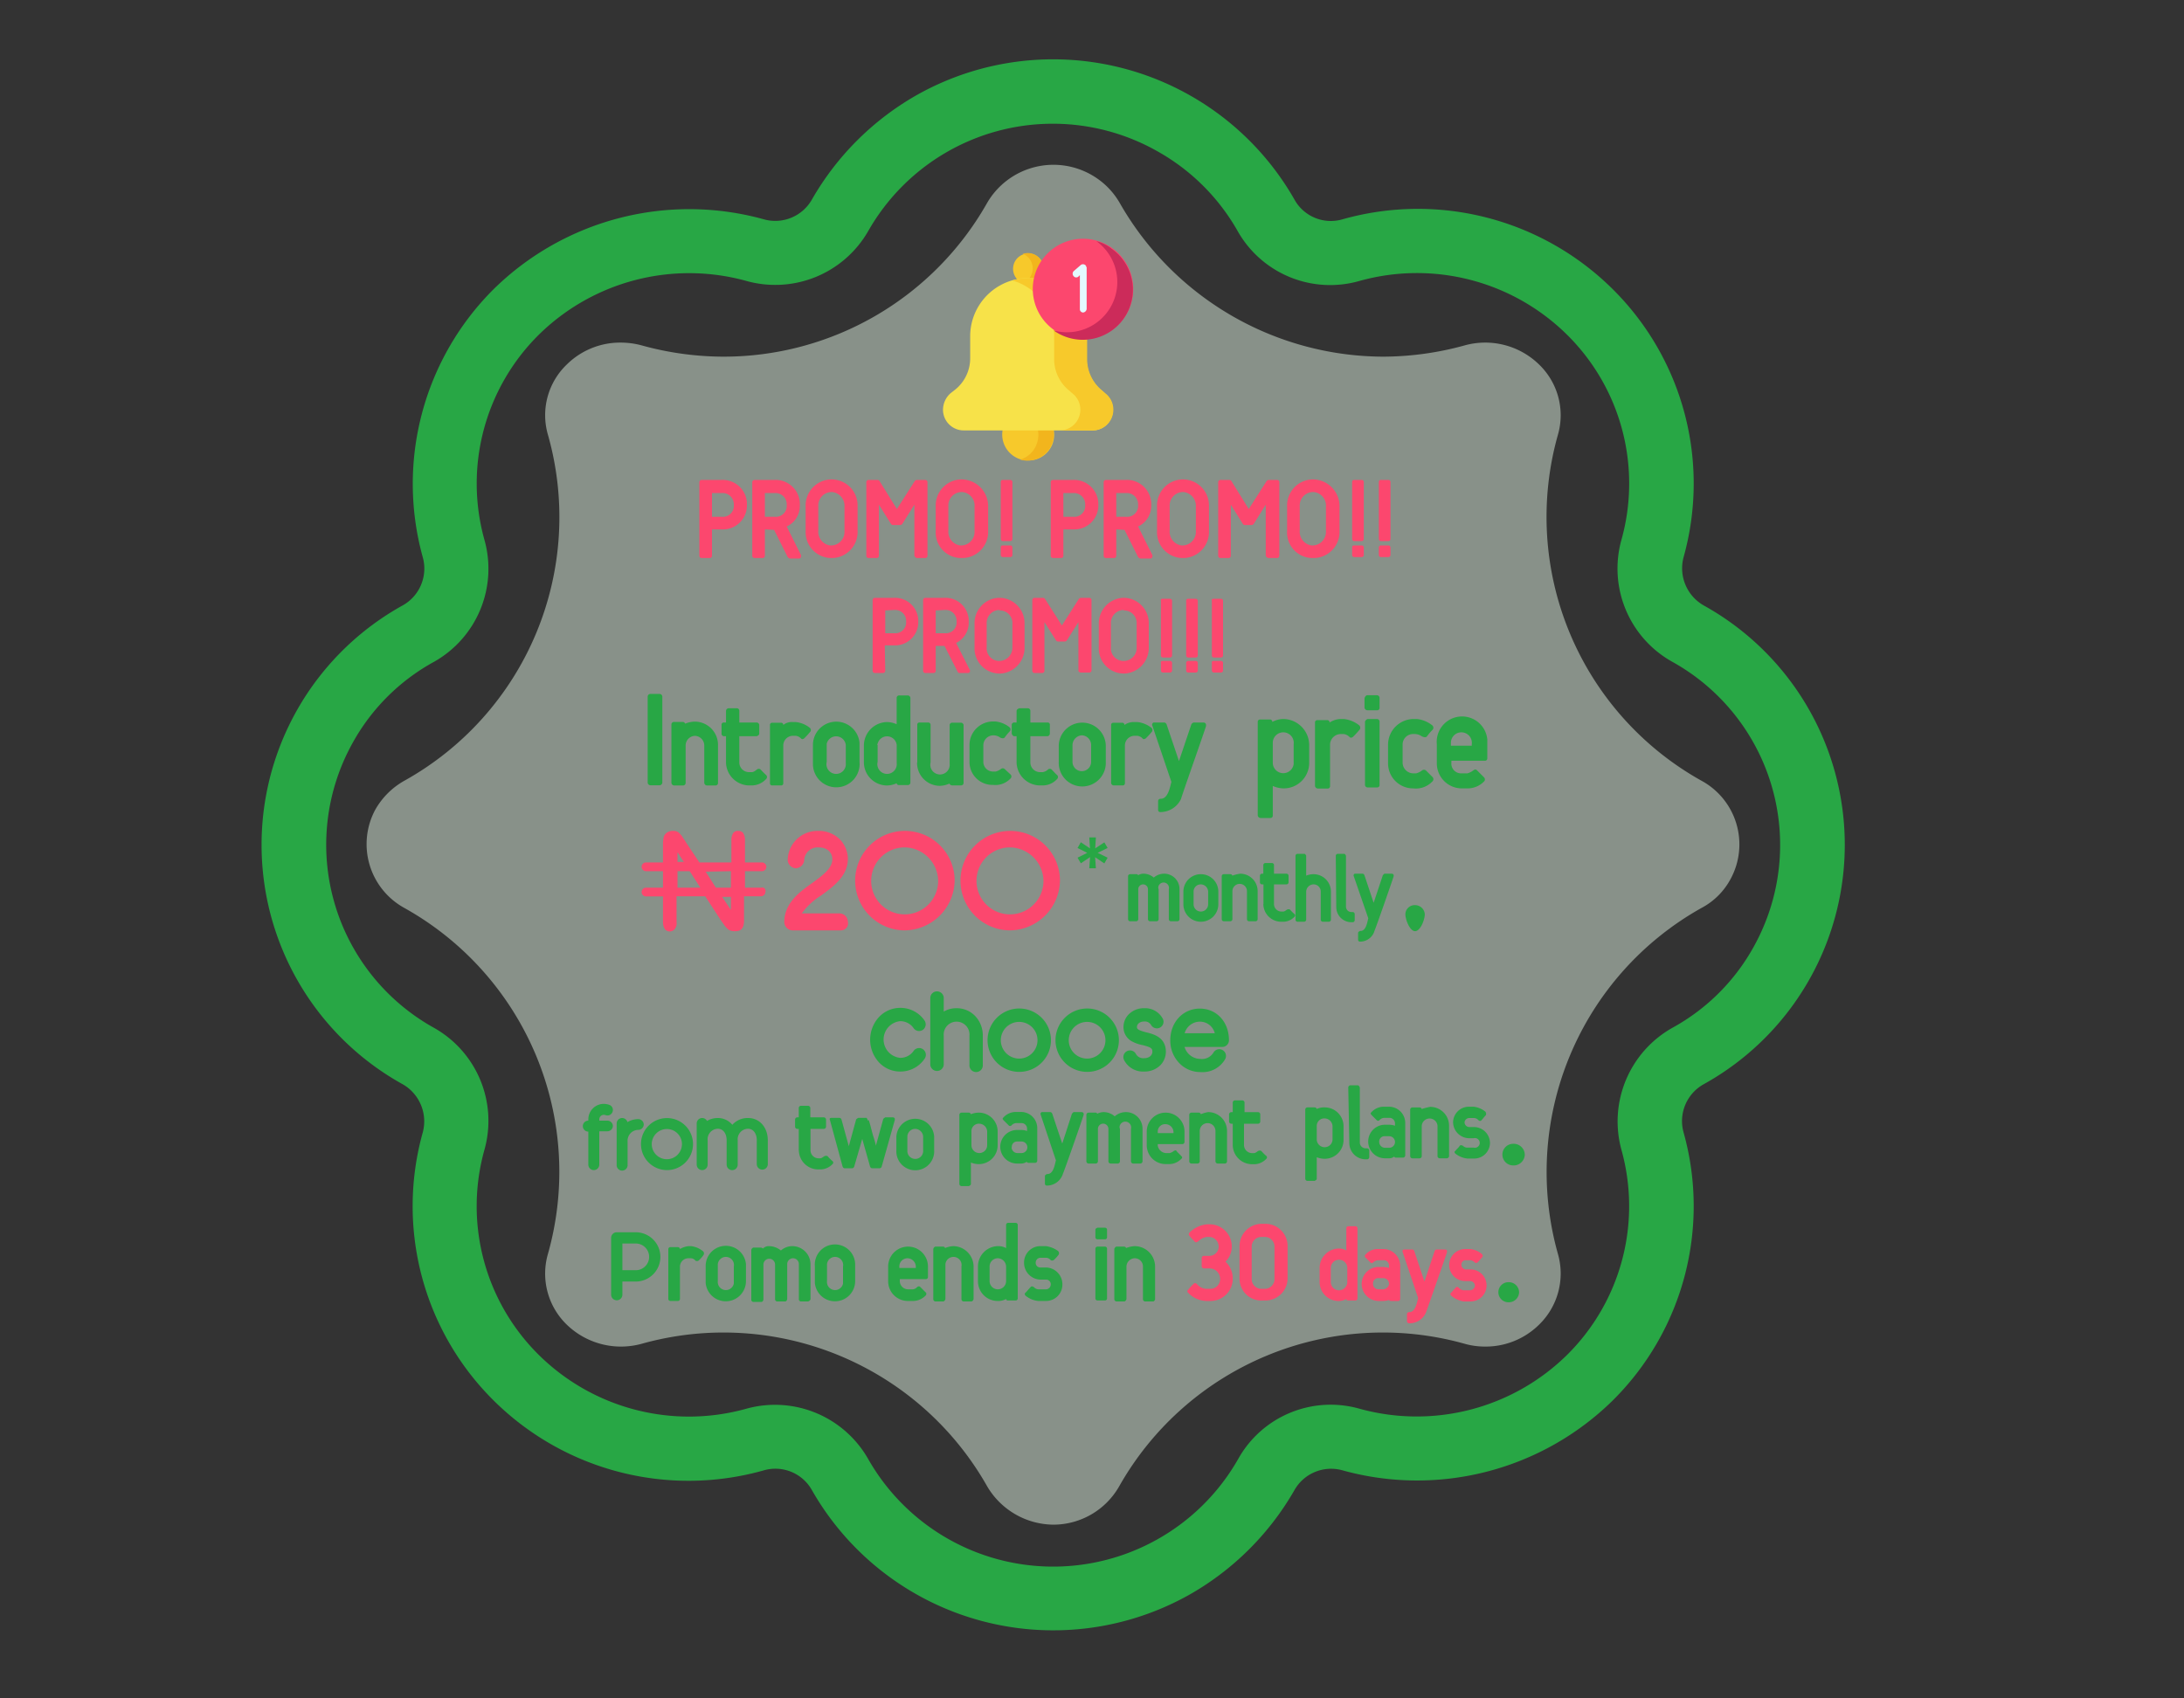 <svg id="Layer_1" data-name="Layer 1" xmlns="http://www.w3.org/2000/svg" viewBox="0 0 450 350"><rect x="0" y="0" width="450" height="350" fill="#333333" stroke="none"/><title>promo</title><path d="M217.1,314.2a16,16,0,0,1-13.7-7.9,62.41,62.41,0,0,0-71.1-29.4,16.06,16.06,0,0,1-15.5-3.9,14.63,14.63,0,0,1-3.9-14.6,62.25,62.25,0,0,0-29.6-71.3,15,15,0,0,1-6-20.2,15.72,15.72,0,0,1,6-6,62.17,62.17,0,0,0,29.6-71.3,14.46,14.46,0,0,1,3.9-14.5,15.65,15.65,0,0,1,11.1-4.5,16.66,16.66,0,0,1,4.4.6,63.62,63.62,0,0,0,16.8,2.3,62.37,62.37,0,0,0,54.3-31.7A15.81,15.81,0,0,1,225,36.1a15.58,15.58,0,0,1,5.7,5.7,62.74,62.74,0,0,0,54.2,31.7,63.62,63.62,0,0,0,16.8-2.3,15.88,15.88,0,0,1,15.4,3.9A14.52,14.52,0,0,1,321,89.6a62.25,62.25,0,0,0,29.6,71.3,14.93,14.93,0,0,1,6,20.2,14.46,14.46,0,0,1-6,6A62.35,62.35,0,0,0,321,258.4a14.69,14.69,0,0,1-3.9,14.6,15.65,15.65,0,0,1-11.1,4.5,15.4,15.4,0,0,1-4.3-.6,62.41,62.41,0,0,0-71.1,29.4,15.63,15.63,0,0,1-13.5,7.9Z" style="fill:#ebffed;opacity:0.46;isolation:isolate"/><path d="M351.1,124.8a8.81,8.81,0,0,1-4.2-10,56.4,56.4,0,0,0-14.6-55.2,57,57,0,0,0-55.7-14.4,8.57,8.57,0,0,1-9.9-4.1,57.24,57.24,0,0,0-78-21.4,57.82,57.82,0,0,0-21.4,21.4,8.68,8.68,0,0,1-9.9,4.1,57.5,57.5,0,0,0-55.7,14.4,56.63,56.63,0,0,0-14.6,55.2,8.69,8.69,0,0,1-4.2,10,56.4,56.4,0,0,0,0,98.6,8.81,8.81,0,0,1,4.2,10,56.4,56.4,0,0,0,14.6,55.2A57,57,0,0,0,157.4,303a8.62,8.62,0,0,1,9.9,4.1,57.24,57.24,0,0,0,78,21.4,57.82,57.82,0,0,0,21.4-21.4,8.68,8.68,0,0,1,9.9-4.1,57.5,57.5,0,0,0,55.7-14.4,56.4,56.4,0,0,0,14.6-55.2,8.69,8.69,0,0,1,4.2-10,56.4,56.4,0,0,0,0-98.6Zm-6.5,87A22.14,22.14,0,0,0,334.1,237a43.15,43.15,0,0,1-11.2,42.2,44.17,44.17,0,0,1-42.8,11.1,21.82,21.82,0,0,0-25,10.4,43.85,43.85,0,0,1-76.2,0,22.08,22.08,0,0,0-25.1-10.4A44,44,0,0,1,111,279.2,43.09,43.09,0,0,1,99.8,237a22,22,0,0,0-10.4-25.2,43.16,43.16,0,0,1-16.8-58.6,42.43,42.43,0,0,1,16.8-16.8,22,22,0,0,0,10.4-25.2A43.15,43.15,0,0,1,111,69a44.17,44.17,0,0,1,42.8-11.1,22.08,22.08,0,0,0,25.1-10.3,43.76,43.76,0,0,1,59.8-16.3A43.24,43.24,0,0,1,255,47.6a21.9,21.9,0,0,0,25.1,10.3A44,44,0,0,1,322.9,69a43.09,43.09,0,0,1,11.2,42.2,22,22,0,0,0,10.5,25.2A43.16,43.16,0,0,1,361.4,195a42.43,42.43,0,0,1-16.8,16.8Z" style="fill:#28a745"/><path d="M134,143h1.92a.59.59,0,0,1,.55.55v17.73a.6.6,0,0,1-.55.55H134a.59.59,0,0,1-.55-.55V143.5A.58.58,0,0,1,134,143Z" style="fill:#28a745"/><path d="M143.19,148.71a4.79,4.79,0,0,1,4.75,4.84h0v7.77a.51.51,0,0,1-.45.55h-1.83a.59.59,0,0,1-.55-.55v-7.68a2,2,0,0,0-1.92-2h0a2,2,0,0,0-1.92,2v7.68a.53.53,0,0,1-.55.55h-1.83a.6.6,0,0,1-.55-.55v-12a.53.53,0,0,1,.55-.55h1.83a.61.61,0,0,1,.46.36A5.41,5.41,0,0,1,143.19,148.71Z" style="fill:#28a745"/><path d="M149.59,157.12v-5.4h-.46a.52.52,0,0,1-.46-.55v-1.82a.44.44,0,0,1,.46-.46h.46v-2.38a.58.58,0,0,1,.46-.55h1.82a.51.51,0,0,1,.46.55v2.38h3.57a.57.57,0,0,1,.54.46v1.82c0,.28-.27.46-.54.55h-3.57v5.4a2,2,0,0,0,2,2h.55c.46,0,.82-.37,1.1-.55a.56.56,0,0,1,.73,0,16.59,16.59,0,0,0,1.19,1.19.58.58,0,0,1-.09.82,4,4,0,0,1-2.93,1.28h-.55A4.84,4.84,0,0,1,149.59,157.12Z" style="fill:#28a745"/><path d="M163.39,148.8h.55a5.5,5.5,0,0,1,2.92,1.19.6.6,0,0,1,0,.91,15.27,15.27,0,0,1-1.18,1.28c-.28.18-.46.18-.64,0a1.79,1.79,0,0,0-1.1-.55h-.55a2,2,0,0,0-2,2v7.77a.43.43,0,0,1-.46.46h-1.83a.43.43,0,0,1-.45-.46v-12a.43.43,0,0,1,.45-.46h1.83a.43.43,0,0,1,.46.46A2.79,2.79,0,0,1,163.39,148.8Z" style="fill:#28a745"/><path d="M167.5,153.55a4.81,4.81,0,0,1,9.6-.46V157a4.81,4.81,0,1,1-9.6.46v-3.93Zm2.84,0V157a2,2,0,1,0,3.93.28v-3.75a2,2,0,0,0-3.93-.27v.27Z" style="fill:#28a745"/><path d="M178,157.12v-3.48a4.85,4.85,0,0,1,4.75-4.84h0a5,5,0,0,1,2,.45v-5.48a.52.52,0,0,1,.55-.46h1.74a.58.58,0,0,1,.54.46v17.55a.51.51,0,0,1-.54.46h-1.83a.42.42,0,0,1-.46-.37,4.89,4.89,0,0,1-2,.46,4.78,4.78,0,0,1-4.75-4.75Zm2.83-3.57V157a2,2,0,1,0,3.93.28v-3.75a2,2,0,0,0-3.93-.27A.17.17,0,0,0,180.85,153.55Z" style="fill:#28a745"/><path d="M189,157.12v-7.77a.43.43,0,0,1,.45-.46h1.83a.49.49,0,0,1,.46.46v7.77a2,2,0,1,0,3.93.27v-8a.51.51,0,0,1,.55-.46H198a.57.57,0,0,1,.54.46v12a.51.51,0,0,1-.54.46h-1.83a.62.62,0,0,1-.55-.37,4.89,4.89,0,0,1-2,.46,4.7,4.7,0,0,1-4.66-4.75Z" style="fill:#28a745"/><path d="M202.61,153.55V157a2,2,0,0,0,2,2h.55a3.08,3.08,0,0,0,1.09-.54.58.58,0,0,1,.83.09l1.18,1.09a.58.58,0,0,1-.09.83,4.26,4.26,0,0,1-3.56,1.28,4.72,4.72,0,0,1-4.85-4.66v-3.57a4.85,4.85,0,0,1,4.76-4.84h.54a5.52,5.52,0,0,1,2.93,1.18.6.6,0,0,1,.09.83A10.66,10.66,0,0,0,207,152c-.27.27-.73.09-.91,0a2.38,2.38,0,0,0-1.55-.46A2.07,2.07,0,0,0,202.61,153.55Z" style="fill:#28a745"/><path d="M209.46,157.12v-5.4H209c-.27,0-.45-.27-.54-.55v-1.82a.5.5,0,0,1,.54-.46h.46v-2.38c0-.27.28-.46.55-.55h1.83a.52.52,0,0,1,.46.55v2.38h3.56a.44.44,0,0,1,.46.46v1.82a.58.58,0,0,1-.46.55H212.3v5.4a2,2,0,0,0,2,2h.55a2.1,2.1,0,0,0,1.09-.55.56.56,0,0,1,.73,0c.46.45.83.91,1.19,1.19a.58.58,0,0,1-.09.82,4,4,0,0,1-2.92,1.28h-.55A4.86,4.86,0,0,1,209.46,157.12Z" style="fill:#28a745"/><path d="M218.15,153.55a4.85,4.85,0,0,1,9.69,0V157a4.85,4.85,0,1,1-9.69,0Zm2.83,0V157a1.92,1.92,0,1,0,3.84,0h0v-3.47a2,2,0,0,0-1.92-2h0a2.07,2.07,0,0,0-1.92,2Z" style="fill:#28a745"/><path d="M233.78,148.8h.55a5.54,5.54,0,0,1,2.92,1.19.61.61,0,0,1,0,.91h0a13.9,13.9,0,0,1-1.19,1.28c-.27.18-.55.18-.64,0a1.76,1.76,0,0,0-1.09-.55h-.55a2,2,0,0,0-2,2h0v7.77a.44.44,0,0,1-.46.46h-1.83a.58.58,0,0,1-.55-.46v-12a.44.44,0,0,1,.46-.46h1.83a.43.43,0,0,1,.45.46A3.33,3.33,0,0,1,233.78,148.8Z" style="fill:#28a745"/><path d="M239.17,167.35h-.09a.43.43,0,0,1-.46-.45v-1.83a.49.49,0,0,1,.46-.46h.09c1.55,0,1.92-2.56,2.19-3.47l-3.93-11.61a.47.47,0,0,1,.28-.64h2.19a.61.61,0,0,1,.46.36l2.56,7.59,2.56-7.59a.9.9,0,0,1,.45-.36h2c.54,0,.64.46.54.82-.54,1.74-5.11,14.63-5.11,14.9A4.72,4.72,0,0,1,239.17,167.35Z" style="fill:#28a745"/><path d="M264.45,148.17a5.4,5.4,0,0,1,5.3,5.3v3.8a5.25,5.25,0,0,1-5.3,5.2,5.85,5.85,0,0,1-2.2-.5v6.1a.47.47,0,0,1-.5.5h-2a.63.63,0,0,1-.6-.5v-19.3a.47.47,0,0,1,.5-.5h2a.47.47,0,0,1,.5.5A4.93,4.93,0,0,1,264.45,148.17Zm-2.2,5.2v3.8a2.16,2.16,0,0,0,4.3.3v-4.1a2.16,2.16,0,1,0-4.3-.3v.3Z" style="fill:#28a745"/><path d="M276.25,148.17h.6a6.07,6.07,0,0,1,3.2,1.3.67.67,0,0,1,0,1,16.61,16.61,0,0,1-1.3,1.4c-.3.2-.5.2-.7,0a2,2,0,0,0-1.2-.6h-.6a2.22,2.22,0,0,0-2.2,2.2V162a.47.47,0,0,1-.5.5h-2a.63.63,0,0,1-.6-.5v-13.1a.47.47,0,0,1,.5-.5h2a.47.47,0,0,1,.5.5A4.35,4.35,0,0,1,276.25,148.17Z" style="fill:#28a745"/><path d="M281.75,143.27h2a.56.56,0,0,1,.5.6v2a.47.47,0,0,1-.5.5h-2a.63.63,0,0,1-.6-.5v-2C281.25,143.57,281.45,143.27,281.75,143.27Zm0,4.9h2a.54.54,0,0,1,.5.5v13.1a.47.47,0,0,1-.5.5h-2a.54.54,0,0,1-.5-.5v-13.1A1.21,1.21,0,0,1,281.75,148.17Z" style="fill:#28a745"/><path d="M289,153.37v3.8a2.22,2.22,0,0,0,2.2,2.2h.6a3.38,3.38,0,0,0,1.2-.6.64.64,0,0,1,.9.1l1.3,1.3a.63.63,0,0,1-.1.9,4.65,4.65,0,0,1-3.9,1.4,5.16,5.16,0,0,1-5.2-5.2v-3.8a5.31,5.31,0,0,1,5.2-5.3h.7a6.07,6.07,0,0,1,3.2,1.3.64.64,0,0,1,.1.9,11.4,11.4,0,0,0-1.2,1.4c-.3.3-.7.1-1,0a2.62,2.62,0,0,0-1.7-.5A2.16,2.16,0,0,0,289,153.37Z" style="fill:#28a745"/><path d="M301.15,159.37h1.2a3.38,3.38,0,0,0,1.2-.6c.3-.2.5-.3.8,0l1.4,1.4a.61.61,0,0,1,.1.8l-.1.1a4.71,4.71,0,0,1-3.3,1.4h-1.2a5.16,5.16,0,0,1-5.2-5.2h0v-3.9a5.22,5.22,0,0,1,10.4-1v3.9a.47.47,0,0,1-.5.5h-6.9v.4a2,2,0,0,0,2.1,2.2Zm-2.2-6v.3h4.3v-.3a2.16,2.16,0,1,0-4.3-.3v.3Z" style="fill:#28a745"/><path d="M235.63,180.05a3.23,3.23,0,0,1,2.1.8,3.23,3.23,0,0,1,2.1-.8,3.16,3.16,0,0,1,3.2,3.2v6.2a.43.43,0,0,1-.4.4h-1.4a.43.43,0,0,1-.4-.4h0v-6.2a1.11,1.11,0,0,0-2.1-.7.85.85,0,0,0,0,.7v6.2a.43.43,0,0,1-.4.4h-1.4a.43.43,0,0,1-.4-.4h0v-6.2a1,1,0,0,0-2,0v6.2a.43.43,0,0,1-.4.4h-1.3a.43.43,0,0,1-.4-.4h0v-8.9a.43.43,0,0,1,.4-.4h1.4c.1,0,.2.1.3.2A2,2,0,0,1,235.63,180.05Z" style="fill:#28a745"/><path d="M243.83,183.75a3.6,3.6,0,0,1,7.2,0h0v2.6a3.6,3.6,0,0,1-7.2,0h0Zm2.1,0v2.6a1.5,1.5,0,0,0,3,0h0v-2.6a1.54,1.54,0,0,0-1.5-1.5,1.47,1.47,0,0,0-1.5,1.5Z" style="fill:#28a745"/><path d="M255.53,180.05a3.59,3.59,0,0,1,3.6,3.6h0v5.8a.43.43,0,0,1-.4.4h-1.4a.43.43,0,0,1-.4-.4v-5.8a1.5,1.5,0,0,0-3,0h0v5.8a.43.43,0,0,1-.4.4h-1.4a.43.43,0,0,1-.4-.4h0v-8.9a.43.43,0,0,1,.4-.4h1.4c.2,0,.3.1.4.3A7.49,7.49,0,0,1,255.53,180.05Z" style="fill:#28a745"/><path d="M260.33,186.35v-4.1H260a.43.43,0,0,1-.4-.4v-1.4a.43.43,0,0,1,.4-.4h.3v-1.8a.43.43,0,0,1,.4-.4h1.4a.43.43,0,0,1,.4.4h0v1.8h2.6a.43.43,0,0,1,.4.4v1.4a.43.43,0,0,1-.4.4h-2.6v4.1a1.54,1.54,0,0,0,1.5,1.5h.4c.3,0,.6-.3.8-.4a.64.64,0,0,1,.6,0,7.64,7.64,0,0,0,.9.9.37.37,0,0,1,0,.6h0a3.21,3.21,0,0,1-2.2,1h-.4a3.7,3.7,0,0,1-3.8-3.6Z" style="fill:#28a745"/><path d="M270.63,182.25a1.54,1.54,0,0,0-1.5,1.5v5.8a.43.43,0,0,1-.4.4h-1.4a.43.43,0,0,1-.4-.4v-13.2a.43.43,0,0,1,.4-.4h1.4c.2,0,.3.2.4.4v4.1a4,4,0,0,1,1.5-.3,3.59,3.59,0,0,1,3.6,3.6h0v5.8a.43.43,0,0,1-.4.4h-1.3a.43.43,0,0,1-.4-.4v-5.8a1.47,1.47,0,0,0-1.5-1.5Z" style="fill:#28a745"/><path d="M275.23,176.35a.43.43,0,0,1,.4-.4h1.3c.2,0,.3.2.4.4v10.5a1.11,1.11,0,0,0,1.1,1.1h.3a.43.43,0,0,1,.4.4h0v1.3a.43.43,0,0,1-.4.4h-.3a3.12,3.12,0,0,1-3.1-3.1Z" style="fill:#28a745"/><path d="M280.23,194.05h0a.37.37,0,0,1-.4-.4v-1.4c0-.2.2-.3.4-.4h.1c1.2,0,1.4-2,1.6-2.6l-3-8.7a.37.37,0,0,1,.2-.5h1.6c.2,0,.3.1.4.3l1.9,5.7,1.9-5.7.3-.3h1.5c.4,0,.5.3.4.6-.4,1.3-3.8,11-3.9,11.1A3.09,3.09,0,0,1,280.23,194.05Z" style="fill:#28a745"/><path d="M141.9,256.8h.5a4.72,4.72,0,0,1,2.5,1.1.61.61,0,0,1,0,.8,5.24,5.24,0,0,1-1,1.1.64.64,0,0,1-.6,0,1.23,1.23,0,0,0-1-.5h-.5a1.75,1.75,0,0,0-1.7,1.7v6.7a.43.43,0,0,1-.4.4h-1.6a.43.43,0,0,1-.4-.4V257.4a.43.43,0,0,1,.4-.4h1.6a.43.43,0,0,1,.4.4A4.26,4.26,0,0,1,141.9,256.8Z" style="fill:#28a745"/><path d="M145.4,261a4.16,4.16,0,0,1,8.3-.5v3.4a4.16,4.16,0,0,1-8.3.5V261Zm2.5,0v3a1.67,1.67,0,0,0,3.3.5V261a1.67,1.67,0,1,0-3.3-.5Z" style="fill:#28a745"/><path d="M158.5,256.8a3.92,3.92,0,0,1,2.4.9,3.58,3.58,0,0,1,2.4-.9,3.76,3.76,0,0,1,3.7,3.7v7.2c0,.2-.2.4-.5.5H165a.46.46,0,0,1-.4-.5v-7.2a1.2,1.2,0,0,0-2.4,0h0v7.2c0,.2-.2.5-.4.5h-1.6a.46.46,0,0,1-.5-.4h0v-7.2a1.2,1.2,0,0,0-2.4,0v7.2c0,.2-.2.5-.4.5h-1.6a.46.46,0,0,1-.5-.4h0V257.6a.66.66,0,0,1,.4-.5h1.6a.76.76,0,0,1,.4.2A1.66,1.66,0,0,1,158.5,256.8Z" style="fill:#28a745"/><path d="M167.9,261a4.16,4.16,0,1,1,8.3-.5v3.4a4.16,4.16,0,0,1-8.3.5V261Zm2.5,0v3a1.67,1.67,0,0,0,3.3.5V261a1.67,1.67,0,1,0-3.3-.5Z" style="fill:#28a745"/><path d="M187.1,265.7h1a1.35,1.35,0,0,0,.9-.5c.2-.1.4-.2.6,0l1.1,1.1c.2.1.2.4.1.6l-.1.1a3.63,3.63,0,0,1-2.6,1.1h-1A4.06,4.06,0,0,1,183,264h0v-3a4.1,4.1,0,1,1,8.2,0h0v2.2a.43.43,0,0,1-.4.4h-5.4v.3a1.71,1.71,0,0,0,1.7,1.8Zm-1.8-4.7v.3h3.4V261a1.75,1.75,0,0,0-1.7-1.7A1.69,1.69,0,0,0,185.3,261Z" style="fill:#28a745"/><path d="M196.4,256.8a4.23,4.23,0,0,1,4.2,4.2h0v6.7a.66.66,0,0,1-.4.5h-1.6a.47.47,0,0,1-.5-.5V261a1.67,1.67,0,1,0-3.3-.5v7.2a.66.66,0,0,1-.4.5h-1.6a.47.47,0,0,1-.5-.5h0V257.4a.66.66,0,0,1,.4-.5h1.6c.2,0,.4.1.4.3A5.26,5.26,0,0,1,196.4,256.8Z" style="fill:#28a745"/><path d="M201.5,264v-3a4.2,4.2,0,0,1,4.1-4.2,3.29,3.29,0,0,1,1.7.4v-4.8a.43.43,0,0,1,.4-.4h1.6a.43.43,0,0,1,.4.4v15.2a.43.43,0,0,1-.4.4h-1.6c-.2,0-.4-.1-.4-.3a3.29,3.29,0,0,1-1.7.4A4.06,4.06,0,0,1,201.5,264Zm2.4-3v3a1.7,1.7,0,0,0,3.4,0v-3a1.75,1.75,0,0,0-1.7-1.7A1.69,1.69,0,0,0,203.9,261Z" style="fill:#28a745"/><path d="M211.3,267c-.2-.2-.2-.5,0-.6h0c.4-.4.6-.7,1-1.1a.38.38,0,0,1,.6-.1h.1a1.23,1.23,0,0,0,1,.5h1.5a1,1,0,0,0,1-1,.94.94,0,0,0-1-1h-1.1a3.46,3.46,0,0,1-3.4-3.5,3.37,3.37,0,0,1,3.4-3.4h1.1a5.51,5.51,0,0,1,2.5,1,.61.61,0,0,1,.1.8h0a9,9,0,0,1-.9,1,.62.62,0,0,1-.7.1h0a1.23,1.23,0,0,0-1-.5h-1.1a1,1,0,0,0-1,1,.94.94,0,0,0,1,1h1.1a3.46,3.46,0,0,1,3.4,3.5,3.37,3.37,0,0,1-3.4,3.4H214A4.72,4.72,0,0,1,211.3,267Z" style="fill:#28a745"/><path d="M226.1,253h1.6a.43.43,0,0,1,.4.4V255a.43.43,0,0,1-.4.4h-1.6a.43.43,0,0,1-.4-.4h0v-1.6C225.7,253.2,225.9,253.1,226.1,253Zm0,3.9h1.6a.43.43,0,0,1,.4.4v10.3a.43.43,0,0,1-.4.4h-1.6a.43.43,0,0,1-.4-.4V257.3a.43.43,0,0,1,.4-.4Z" style="fill:#28a745"/><path d="M233.8,256.8A4.23,4.23,0,0,1,238,261h0v6.7c0,.2-.2.5-.4.5H236a.47.47,0,0,1-.5-.5V261a1.69,1.69,0,0,0-1.7-1.7h0a1.75,1.75,0,0,0-1.7,1.7v6.7a.66.66,0,0,1-.4.5h-1.6a.47.47,0,0,1-.5-.5h0V257.4a.66.66,0,0,1,.4-.5h1.6c.2,0,.4.1.4.3A5.84,5.84,0,0,1,233.8,256.8Z" style="fill:#28a745"/><path d="M244.8,266.4a.38.38,0,0,1,0-.6,12,12,0,0,1,1.1-1.2.47.47,0,0,1,.6-.1l.1.1a2.75,2.75,0,0,0,1.9,1h.9a2,2,0,0,0,2-2h0a2.18,2.18,0,0,0-2-2.2h-1.3a.47.47,0,0,1-.5-.5h0v-1.6a.47.47,0,0,1,.5-.5h1.1a1.9,1.9,0,0,0,1.9-1.9h0a2,2,0,0,0-2-2h-.4a3.1,3.1,0,0,0-1.8.9c-.3.2-.5.3-.7.1,0,0-.7-.7-1.1-1.2a.48.48,0,0,1,0-.7,5.8,5.8,0,0,1,3.7-1.7h.4a4.57,4.57,0,0,1,4.6,4.5,4.38,4.38,0,0,1-1.3,3.2,4.69,4.69,0,0,1,1.5,3.5,4.57,4.57,0,0,1-4.5,4.6h-1A5.37,5.37,0,0,1,244.8,266.4Z" style="fill:#fc476e"/><path d="M255.4,263.5v-6.7a4.59,4.59,0,0,1,4.6-4.6h.7a4.57,4.57,0,0,1,4.6,4.5h0v6.7a4.57,4.57,0,0,1-4.5,4.6h-.7A4.47,4.47,0,0,1,255.4,263.5Zm4.5-8.6a2,2,0,0,0-2,2v6.7a2,2,0,0,0,2,2h.7a2,2,0,0,0,2-2h0v-6.7a2,2,0,0,0-2-2h-.7Z" style="fill:#fc476e"/><path d="M271.9,264.2v-2.9a4,4,0,0,1,3.9-4,2.93,2.93,0,0,1,1.6.4v-4.6a.43.43,0,0,1,.4-.4h1.5a.43.43,0,0,1,.4.4v14.5a.43.43,0,0,1-.4.4h-1.5c-.2,0-.4-.1-.4-.3a3.29,3.29,0,0,1-1.7.4,3.89,3.89,0,0,1-3.8-3.9Zm2.3-2.9v2.9a1.7,1.7,0,0,0,3.4,0v-2.9a1.7,1.7,0,0,0-3.4,0Z" style="fill:#fc476e"/><path d="M285,268.1h-.9a3.51,3.51,0,0,1-.4-7H285a5,5,0,0,1,1.2.2v-.5a1.09,1.09,0,0,0-1-1.1h-1.3a1.8,1.8,0,0,0-.9.4c-.2.2-.4.3-.6.1l-1-1a.42.42,0,0,1,0-.7,3.25,3.25,0,0,1,2.5-1.1h1.3a3.49,3.49,0,0,1,3.3,3.4v6.9a.43.43,0,0,1-.4.4h-1.5a.52.52,0,0,1-.4-.2A4.3,4.3,0,0,1,285,268.1Zm-2.1-3.5a1.11,1.11,0,0,0,1.1,1.1h1a1.28,1.28,0,0,0,1.2-1.1,1.16,1.16,0,0,0-1.2-1.2h-.9a1.06,1.06,0,0,0-1.2,1v.2Z" style="fill:#fc476e"/><path d="M290.4,272.7h0a.46.46,0,0,1-.5-.4v-1.5a.43.43,0,0,1,.4-.4h.1c1.3,0,1.6-2.2,1.8-2.9L289,258a.37.37,0,0,1,.2-.5H291c.2,0,.3.1.4.3l2.1,6.3,2.1-6.3c.1-.2.2-.3.4-.3h1.7c.5,0,.5.3.4.7-.5,1.5-4.2,12.1-4.3,12.3A3.65,3.65,0,0,1,290.4,272.7Z" style="fill:#fc476e"/><path d="M299,267c-.2-.2-.2-.5,0-.6l.9-1a.38.38,0,0,1,.6-.1l.1.1a1.62,1.62,0,0,0,.9.5h1.4a1.06,1.06,0,0,0,1-.9,1,1,0,0,0-1-1h-1a3.3,3.3,0,1,1,0-6.6h1a4.29,4.29,0,0,1,2.4,1,.49.49,0,0,1,.1.7h0c-.3.3-.6.7-.9,1a.47.47,0,0,1-.6.1h0a1.62,1.62,0,0,0-.9-.5h-1a.9.9,0,0,0-.9.9,1,1,0,0,0,.9,1h1a3.3,3.3,0,1,1,0,6.6h-1.4A5.24,5.24,0,0,1,299,267Z" style="fill:#fc476e"/><path d="M173.3,191.73h-10a1.75,1.75,0,0,1-1.7-1.7h0c0-3.9,3.1-6.2,5.8-8.1,2.2-1.6,4.1-3,4.1-4.9,0-.9-.6-2.4-2.9-2.4a2.78,2.78,0,0,0-2.9,2.6v.1a1.83,1.83,0,0,1-1.8,1.6,1.81,1.81,0,0,1-1.6-1.6,6.12,6.12,0,0,1,6.1-6.1h.1a6.1,6.1,0,0,1,4.6,1.8,5.89,5.89,0,0,1,1.6,3.9c0,3.6-2.9,5.7-5.5,7.6a14.14,14.14,0,0,0-4,3.7H173a1.75,1.75,0,0,1,1.7,1.7,1.45,1.45,0,0,1-1.4,1.8Z" style="fill:#fc476e"/><path d="M186.4,191.73a10.25,10.25,0,1,1,10.3-10.3A10.42,10.42,0,0,1,186.4,191.73Zm0-17.1a6.9,6.9,0,1,0,6.9,6.9h0a7,7,0,0,0-6.9-6.9Z" style="fill:#fc476e"/><path d="M208.1,191.73a10.25,10.25,0,1,1,10.3-10.3A10.42,10.42,0,0,1,208.1,191.73Zm0-17.1a6.9,6.9,0,1,0,6.9,6.9h0a7,7,0,0,0-6.9-6.9Z" style="fill:#fc476e"/><path d="M157,182.93h-3.5v-3.4H157a.9.9,0,0,0,0-1.8h-3.5v-4.6a2.6,2.6,0,0,0-.4-1.5,1.28,1.28,0,0,0-1-.4,1.16,1.16,0,0,0-1,.4,2.6,2.6,0,0,0-.4,1.5v4.6h-6.6l-2.8-4.2c-.2-.4-.5-.7-.7-1.1a4.35,4.35,0,0,0-.6-.7,1.27,1.27,0,0,0-.6-.4,2,2,0,0,0-.8-.1,2,2,0,0,0-1.1.3,1.78,1.78,0,0,0-.7.8,6.75,6.75,0,0,0-.2,1.4v4h-3.5a.9.9,0,1,0,0,1.8h3.5v3.4h-3.5a.9.9,0,1,0,0,1.8h3.5V190a2.82,2.82,0,0,0,.4,1.5,1.34,1.34,0,0,0,2,0h0a1.91,1.91,0,0,0,.4-1.5v-5.3h5.9l3.2,4.9c.2.3.5.7.7,1a5,5,0,0,0,.7.8,1.61,1.61,0,0,0,.7.4,2.77,2.77,0,0,0,.9.1c.9,0,1.8-.3,1.8-2.2v-5h3.5a.9.9,0,0,0,.9-.9.67.67,0,0,0-.7-.9Zm-6.4-3.4v3.4h-3.1l-2.1-3.3Zm-11-3.9,1.3,2h-1.3Zm0,7.3v-3.4h2.5l2.2,3.4Zm11,4.6-1.8-2.7h1.8v2.7Z" style="fill:#fc476e"/><path d="M146.7,114.5a.47.47,0,0,1-.5.5h-1.6a.47.47,0,0,1-.5-.5h0V99.4a.47.47,0,0,1,.5-.5h4.1a5,5,0,0,1,5.2,4.7v.7a4.93,4.93,0,0,1-5.1,4.8h-2.1v5.4Zm0-13v5h2a2.27,2.27,0,0,0,2.5-2v-.7a2.33,2.33,0,0,0-2.4-2.2h-2.1Z" style="fill:#fc476e"/><path d="M157.6,109.1v5.4a.47.47,0,0,1-.5.5h-1.6a.47.47,0,0,1-.5-.5h0V99.4a.47.47,0,0,1,.5-.5h4.1a5,5,0,0,1,5.2,4.7v.7a4.65,4.65,0,0,1-2.7,4.2l2.9,5.8a.62.62,0,0,1-.1.7.37.37,0,0,1-.3.1h-1.8c-.2,0-.3-.1-.5-.3l-2.8-5.6Zm0-7.6v5h2a2.27,2.27,0,0,0,2.5-2v-.7a2.33,2.33,0,0,0-2.4-2.2h-2.1Z" style="fill:#fc476e"/><path d="M166,109.4v-5a5.37,5.37,0,0,1,5.1-5.6h.4a5.36,5.36,0,0,1,5.2,5.5v5.1a5.37,5.37,0,0,1-5.1,5.6h-.4a5.33,5.33,0,0,1-5.2-5.6Zm5.2-8a2.78,2.78,0,0,0-2.6,2.9v5.1a2.85,2.85,0,0,0,2.4,3h.4a2.78,2.78,0,0,0,2.6-2.9v-5.1a2.85,2.85,0,0,0-2.5-3h-.3Z" style="fill:#fc476e"/><path d="M188.4,114.5V104l-2.5,4a.76.76,0,0,1-.4.2H184a.52.52,0,0,1-.4-.2l-2.5-4v10.5a.47.47,0,0,1-.5.5H179a.47.47,0,0,1-.5-.5h0V99.4a.47.47,0,0,1,.5-.5h1.8a.52.52,0,0,1,.4.2l3.6,5.8,3.7-5.8a.76.76,0,0,1,.4-.2h1.7a.47.47,0,0,1,.5.5h0v15.1a.47.47,0,0,1-.5.5H189A.65.65,0,0,1,188.4,114.5Z" style="fill:#fc476e"/><path d="M192.8,109.4v-5a5.37,5.37,0,0,1,5.1-5.6h.4a5.51,5.51,0,0,1,5.3,5.5v5.1a5.38,5.38,0,0,1-5.2,5.6H198a5.26,5.26,0,0,1-5.2-5.6Zm5.2-8a2.78,2.78,0,0,0-2.6,2.9v5.1a2.85,2.85,0,0,0,2.4,3h.4a2.78,2.78,0,0,0,2.6-2.9v-5.1a2.79,2.79,0,0,0-2.5-3H198Z" style="fill:#fc476e"/><path d="M206.6,98.9h1.6a.43.43,0,0,1,.4.4v11.8a.43.43,0,0,1-.4.4h-1.6a.43.43,0,0,1-.4-.4V99.4C206.2,99.1,206.3,98.9,206.6,98.9Zm0,13.5h1.6a.43.43,0,0,1,.4.4v1.6a.43.43,0,0,1-.4.4h-1.6a.43.43,0,0,1-.4-.4v-1.6A.37.37,0,0,1,206.6,112.4Z" style="fill:#fc476e"/><path d="M219.1,114.5a.47.47,0,0,1-.5.5H217a.47.47,0,0,1-.5-.5h0V99.4a.47.47,0,0,1,.5-.5h4.1a5,5,0,0,1,5.2,4.7v.7a4.93,4.93,0,0,1-5.1,4.8h-2.1v5.4Zm0-13v5h2a2.27,2.27,0,0,0,2.5-2v-.7a2.33,2.33,0,0,0-2.4-2.2h-2.1Z" style="fill:#fc476e"/><path d="M230,109.1v5.4a.47.47,0,0,1-.5.5h-1.6a.47.47,0,0,1-.5-.5h0V99.4a.47.47,0,0,1,.5-.5H232a5,5,0,0,1,5.2,4.7v.7a4.65,4.65,0,0,1-2.7,4.2l2.9,5.8a.62.62,0,0,1-.1.7.37.37,0,0,1-.3.1h-2c-.2,0-.3-.1-.5-.3l-2.8-5.6Zm0-7.6v5h2a2.27,2.27,0,0,0,2.5-2v-.7a2.33,2.33,0,0,0-2.4-2.2H230Z" style="fill:#fc476e"/><path d="M238.4,109.4v-5a5.37,5.37,0,0,1,5.1-5.6h.4a5.36,5.36,0,0,1,5.2,5.5v5.1A5.37,5.37,0,0,1,244,115h-.4a5.33,5.33,0,0,1-5.2-5.6Zm5.2-8a2.78,2.78,0,0,0-2.6,2.9v5.1a2.85,2.85,0,0,0,2.4,3h.4a2.78,2.78,0,0,0,2.6-2.9v-5.1a2.85,2.85,0,0,0-2.5-3h-.3Z" style="fill:#fc476e"/><path d="M260.8,114.5V104l-2.5,4a.76.76,0,0,1-.4.2h-1.4a.52.52,0,0,1-.4-.2l-2.5-4v10.5a.47.47,0,0,1-.5.5h-1.6a.47.47,0,0,1-.5-.5h0V99.4a.47.47,0,0,1,.5-.5h1.8a.52.52,0,0,1,.4.2l3.6,5.8,3.7-5.8a.76.76,0,0,1,.4-.2h1.7a.47.47,0,0,1,.5.5h0v15.1a.47.47,0,0,1-.5.5h-1.6A.68.68,0,0,1,260.8,114.5Z" style="fill:#fc476e"/><path d="M265.2,109.4v-5a5.37,5.37,0,0,1,5.1-5.6h.4a5.51,5.51,0,0,1,5.3,5.5v5.1a5.38,5.38,0,0,1-5.2,5.6h-.4a5.26,5.26,0,0,1-5.2-5.6Zm5.2-8a2.78,2.78,0,0,0-2.6,2.9v5.1a2.85,2.85,0,0,0,2.4,3h.4a2.78,2.78,0,0,0,2.6-2.9v-5.1a2.79,2.79,0,0,0-2.5-3h-.3Z" style="fill:#fc476e"/><path d="M279,98.9h1.6a.43.43,0,0,1,.4.4v11.8a.43.43,0,0,1-.4.4H279a.43.43,0,0,1-.4-.4V99.4C278.6,99.1,278.7,98.9,279,98.9Zm0,13.5h1.6a.43.43,0,0,1,.4.4v1.6a.43.43,0,0,1-.4.4H279a.43.43,0,0,1-.4-.4v-1.6A.37.37,0,0,1,279,112.4Z" style="fill:#fc476e"/><path d="M284.5,98.9h1.6a.43.43,0,0,1,.4.4v11.8a.43.43,0,0,1-.4.4h-1.6a.43.43,0,0,1-.4-.4V99.4C284.1,99.1,284.2,98.9,284.5,98.9Zm0,13.5h1.6a.43.43,0,0,1,.4.4v1.6a.43.43,0,0,1-.4.4h-1.6a.43.43,0,0,1-.4-.4v-1.6A.43.43,0,0,1,284.5,112.4Z" style="fill:#fc476e"/><path d="M182.4,138.2a.47.47,0,0,1-.5.5h-1.6a.47.47,0,0,1-.5-.5V123.7a.47.47,0,0,1,.5-.5h3.9a4.79,4.79,0,0,1,5,4.5v.7a4.78,4.78,0,0,1-4.9,4.6h-2Zm0-12.4v4.7h1.9a2.23,2.23,0,0,0,2.4-2v-.7a2.25,2.25,0,0,0-2.4-2.1h-.1Z" style="fill:#fc476e"/><path d="M192.8,133.1v5.1a.47.47,0,0,1-.5.5h-1.6a.47.47,0,0,1-.5-.5V123.7a.47.47,0,0,1,.5-.5h3.9a4.79,4.79,0,0,1,5,4.5v.7a4.63,4.63,0,0,1-2.6,4.1l2.8,5.5c.1.2.1.5-.1.6a.37.37,0,0,1-.3.1h-1.7c-.2,0-.3-.1-.4-.3l-2.7-5.3Zm0-7.3v4.7h1.9a2.23,2.23,0,0,0,2.4-2v-.7a2.25,2.25,0,0,0-2.4-2.1h-.1Z" style="fill:#fc476e"/><path d="M200.8,133.4v-4.8a5.22,5.22,0,0,1,4.9-5.4h.4a5.21,5.21,0,0,1,5,5.3v4.9a5.28,5.28,0,0,1-4.9,5.4h-.4a5.17,5.17,0,0,1-5-5.4Zm5-7.7a2.67,2.67,0,0,0-2.5,2.8v4.9a2.59,2.59,0,0,0,2.4,2.8h.4a2.72,2.72,0,0,0,2.5-2.7v-4.9a2.6,2.6,0,0,0-2.4-2.8h-.1Z" style="fill:#fc476e"/><path d="M222.2,138.2v-10l-2.4,3.8a.52.52,0,0,1-.4.2H218a.52.52,0,0,1-.4-.2l-2.4-3.8v10a.47.47,0,0,1-.5.5h-1.5a.47.47,0,0,1-.5-.5V123.7a.47.47,0,0,1,.5-.5h1.7a.52.52,0,0,1,.4.2l3.5,5.5,3.5-5.5a.76.76,0,0,1,.4-.2h1.7a.47.47,0,0,1,.5.5v14.4a.47.47,0,0,1-.5.5h-1.6C222.4,138.6,222.2,138.4,222.2,138.2Z" style="fill:#fc476e"/><path d="M226.4,133.4v-4.8a5.28,5.28,0,0,1,4.9-5.4h.4a5.21,5.21,0,0,1,5,5.3v4.9a5.28,5.28,0,0,1-4.9,5.4h-.4a5.17,5.17,0,0,1-5-5.4Zm5-7.7a2.67,2.67,0,0,0-2.5,2.8v4.9a2.59,2.59,0,0,0,2.4,2.8h.4a2.65,2.65,0,0,0,2.5-2.7v-4.9a2.6,2.6,0,0,0-2.4-2.8h-.1Z" style="fill:#fc476e"/><path d="M239.5,123.4h1.6a.43.43,0,0,1,.4.4v11.3a.43.43,0,0,1-.4.4h-1.5a.43.43,0,0,1-.4-.4V123.8C239.1,123.5,239.3,123.4,239.5,123.4Zm0,12.8h1.6a.43.43,0,0,1,.4.4v1.6a.43.43,0,0,1-.4.4h-1.5a.43.43,0,0,1-.4-.4v-1.6C239.1,136.4,239.3,136.2,239.5,136.2Z" style="fill:#fc476e"/><path d="M244.8,123.4h1.6a.43.43,0,0,1,.4.4v11.3a.43.43,0,0,1-.4.4h-1.6a.43.43,0,0,1-.4-.4V123.8a.37.37,0,0,1,.4-.4Zm0,12.8h1.6a.43.43,0,0,1,.4.4v1.6a.43.43,0,0,1-.4.4h-1.6a.43.43,0,0,1-.4-.4v-1.6A.43.43,0,0,1,244.8,136.2Z" style="fill:#fc476e"/><path d="M250,123.4h1.6a.43.43,0,0,1,.4.4v11.3a.43.43,0,0,1-.4.4h-1.5a.43.43,0,0,1-.4-.4V123.8C249.6,123.5,249.8,123.4,250,123.4Zm0,12.8h1.6a.43.43,0,0,1,.4.4v1.6a.43.43,0,0,1-.4.4h-1.5a.43.43,0,0,1-.4-.4v-1.6C249.6,136.4,249.8,136.2,250,136.2Z" style="fill:#fc476e"/><path d="M217.2,89.6a5.35,5.35,0,1,0-5.4,5.3h0a5.29,5.29,0,0,0,5.4-5.3Z" style="fill:#f7c92b"/><path d="M211.8,84.3a8.75,8.75,0,0,0-1.6.2,5.32,5.32,0,0,1,3.5,6.7,5.13,5.13,0,0,1-3.5,3.5,4.14,4.14,0,0,0,1.6.2,5.34,5.34,0,0,0,5.3-5.3,5.21,5.21,0,0,0-5.3-5.3Z" style="fill:#f2b51d"/><path d="M212.5,58.5a3.16,3.16,0,1,1,2.5-3.7A3.29,3.29,0,0,1,212.5,58.5Z" style="fill:#f7c92b"/><path d="M214.9,54.7a3.18,3.18,0,0,0-3.7-2.5l-.5.1a3.23,3.23,0,0,1,1.9,4.1,3,3,0,0,1-1.9,1.9,3.26,3.26,0,0,0,4.1-1.8A2.79,2.79,0,0,0,214.9,54.7Z" style="fill:#f2b51d"/><path d="M225.1,88.7H198.6a4.27,4.27,0,0,1-4.3-4.3,4.58,4.58,0,0,1,1.6-3.4l.9-.7a8.29,8.29,0,0,0,3.1-6.5V69.3a12,12,0,1,1,24,0V74a8.32,8.32,0,0,0,3,6.4l.8.7a4.22,4.22,0,0,1,1.6,3.3h0A4.18,4.18,0,0,1,225.1,88.7Z" style="fill:#f7e249"/><path d="M227.8,81.1l-.8-.7a8.32,8.32,0,0,1-3-6.4V69.4a12.06,12.06,0,0,0-12-12.1,12.7,12.7,0,0,0-3.4.5,11.91,11.91,0,0,1,8.6,11.6V74a8.32,8.32,0,0,0,3,6.4l.8.7a4.22,4.22,0,0,1,1.6,3.3h0a4.27,4.27,0,0,1-4.3,4.3h6.8a4.27,4.27,0,0,0,4.3-4.3h0A4.22,4.22,0,0,0,227.8,81.1Z" style="fill:#f7c92b"/><path d="M233.5,59.6a10.35,10.35,0,1,0-10.4,10.3h0A10.31,10.31,0,0,0,233.5,59.6Z" style="fill:#fc476e"/><path d="M225.9,49.7a10.36,10.36,0,0,1-8.8,18.4,10.32,10.32,0,0,0,12-16.8A8.05,8.05,0,0,0,225.9,49.7Z" style="fill:#cc2b5a"/><path d="M223.2,64.4a.68.68,0,0,1-.7-.7v-7l-.3.3a.68.68,0,0,1-1-.1h0a.76.76,0,0,1,0-1h0l1.5-1.3a.76.76,0,0,1,1,.1c.1.1.1.3.2.4v8.6A.84.84,0,0,1,223.2,64.4Z" style="fill:#e3faff"/><path d="M164.58,237.07v-4.43h-.33a.47.47,0,0,1-.43-.43v-1.52a.47.47,0,0,1,.43-.43h.33v-1.95a.46.46,0,0,1,.43-.43h1.51a.47.47,0,0,1,.44.43h0v1.95h2.81a.47.47,0,0,1,.43.43v1.52a.47.47,0,0,1-.43.43H167v4.43a1.66,1.66,0,0,0,1.62,1.63H169c.33,0,.65-.33.87-.44a.74.74,0,0,1,.65,0,7.51,7.51,0,0,0,1,1,.41.41,0,0,1,0,.65h0a3.52,3.52,0,0,1-2.38,1.08h-.43a4,4,0,0,1-4.11-3.9Z" style="fill:#28a745"/><path d="M179.93,234.15a15.79,15.79,0,0,1,.54,1.95l1.52-5.51a1.45,1.45,0,0,1,.43-.33h1.51c.22,0,.44.11.44.33v.21l-2.71,9.63c-.1.21-.21.32-.43.32h-1.51c-.22,0-.33-.11-.44-.32l-1.62-5.73L176,240.43c-.11.21-.22.32-.43.32h-1.52c-.21,0-.32-.11-.43-.32L171,230.8a.27.27,0,0,1,.21-.43h1.73c.22,0,.33.11.44.32l1.51,5.52,1.51-5.52a1.72,1.72,0,0,1,.44-.32h1.73l.32.65c0-.11,0-.11.11-.22C179.39,232,179.61,233.07,179.93,234.15Z" style="fill:#28a745"/><path d="M184.69,234.26a3.9,3.9,0,0,1,7.79,0h0v2.81a3.9,3.9,0,1,1-7.79,0Zm2.27,0v2.81a1.63,1.63,0,1,0,3.25,0v-2.81a1.67,1.67,0,0,0-1.62-1.62,1.6,1.6,0,0,0-1.63,1.62Z" style="fill:#28a745"/><path d="M201.67,229.29a3.88,3.88,0,0,1,3.89,3.89V236a3.88,3.88,0,0,1-3.89,3.9,4.27,4.27,0,0,1-1.62-.33V244c0,.21-.22.32-.43.43H198.1a.47.47,0,0,1-.43-.43h0V229.72a.46.46,0,0,1,.43-.43h1.52c.21,0,.32.11.43.32A4.45,4.45,0,0,1,201.67,229.29Zm-1.51,3.89V236a1.62,1.62,0,1,0,3.24,0v-2.81a1.67,1.67,0,0,0-1.62-1.62,1.53,1.53,0,0,0-1.62,1.62Z" style="fill:#28a745"/><path d="M210.43,239.78h-.87a3.46,3.46,0,0,1,0-6.92h.87a3.83,3.83,0,0,1,1.19.21v-.54a1.15,1.15,0,0,0-1-1.08h-1.3a1.37,1.37,0,0,0-.87.43.4.4,0,0,1-.65,0l-1-1c-.32-.32-.22-.43,0-.65a3.48,3.48,0,0,1,2.38-1.08h1.3a3.34,3.34,0,0,1,3.24,3.35v6.71a.46.46,0,0,1-.43.43h-1.41c-.1,0-.32-.11-.32-.22A2.15,2.15,0,0,1,210.43,239.78Zm-2-3.35a1.21,1.21,0,0,0,1.19,1.19h.87a1.19,1.19,0,1,0,0-2.38h-.87A1.08,1.08,0,0,0,208.48,236.43Z" style="fill:#28a745"/><path d="M215.73,244.32h0a.39.39,0,0,1-.43-.43v-1.52c0-.21.21-.32.43-.43h.11c1.29,0,1.51-2.16,1.73-2.81l-3.14-9.41a.39.39,0,0,1,.22-.54h1.73c.21,0,.32.11.43.32l2.06,6.17,2-6.17.32-.32h1.63c.43,0,.54.32.43.65-.43,1.4-4.11,11.89-4.22,12A3.46,3.46,0,0,1,215.73,244.32Z" style="fill:#28a745"/><path d="M227.41,229.18a3.46,3.46,0,0,1,2.27.87,3.46,3.46,0,0,1,2.27-.87,3.41,3.41,0,0,1,3.46,3.46v6.71a.47.47,0,0,1-.43.43h-1.52a.47.47,0,0,1-.43-.43h0v-6.71a1.2,1.2,0,0,0-2.27-.76.92.92,0,0,0,0,.76v6.71a.47.47,0,0,1-.43.43h-1.52a.47.47,0,0,1-.43-.43h0v-6.71a1.08,1.08,0,0,0-2.16,0v6.71a.47.47,0,0,1-.43.43h-1.52a.47.47,0,0,1-.43-.43h0v-9.63a.46.46,0,0,1,.43-.43h1.52c.1,0,.21.11.32.21A3,3,0,0,1,227.41,229.18Z" style="fill:#28a745"/><path d="M240.17,237.62H241a2.17,2.17,0,0,0,.87-.44c.22-.11.43-.21.54,0s.76.76,1,1.08a.3.3,0,0,1,0,.54h0a3.47,3.47,0,0,1-2.38,1.09h-.86a3.88,3.88,0,0,1-3.89-3.9h0v-2.81a3.89,3.89,0,0,1,7.78,0h0v2.16a.46.46,0,0,1-.43.44h-5.08v.32A1.84,1.84,0,0,0,240.17,237.62Zm-1.62-4.44v.33h3.24v-.22a1.66,1.66,0,0,0-1.62-1.62,1.5,1.5,0,0,0-1.62,1.51Z" style="fill:#28a745"/><path d="M248.93,229.18a3.88,3.88,0,0,1,3.89,3.89h0v6.28a.46.46,0,0,1-.43.43h-1.51a.47.47,0,0,1-.44-.43v-6.28a1.62,1.62,0,0,0-3.24,0v6.28a.47.47,0,0,1-.43.43h-1.3a.46.46,0,0,1-.43-.43v-9.63a.45.45,0,0,1,.43-.43H247c.22,0,.33.11.43.32A6.75,6.75,0,0,1,248.93,229.18Z" style="fill:#28a745"/><path d="M254,236v-4.43h-.32a.47.47,0,0,1-.44-.43v-1.52a.47.47,0,0,1,.44-.43H254v-2a.47.47,0,0,1,.43-.43H256a.47.47,0,0,1,.43.43h0v2h2.81a.46.46,0,0,1,.43.43v1.52a.46.46,0,0,1-.43.43h-2.92V236a1.67,1.67,0,0,0,1.62,1.63h.44c.32,0,.65-.33.86-.44a.68.68,0,0,1,.65,0,9,9,0,0,0,1,1,.39.39,0,0,1,0,.64h0a3.45,3.45,0,0,1-2.37,1.09H258a4,4,0,0,1-4-3.9Z" style="fill:#28a745"/><path d="M272.94,228.21a3.88,3.88,0,0,1,3.89,3.89v2.81a3.88,3.88,0,0,1-3.89,3.89,4.34,4.34,0,0,1-1.63-.32v4.43c0,.22-.21.33-.43.44h-1.51a.46.46,0,0,1-.43-.44h0V228.64a.45.45,0,0,1,.43-.43h1.51c.22,0,.33.1.43.32A3.62,3.62,0,0,1,272.94,228.21Zm-1.63,3.89v2.81a1.63,1.63,0,0,0,3.25,0h0V232.1a1.66,1.66,0,0,0-1.62-1.62,1.54,1.54,0,0,0-1.63,1.62Z" style="fill:#28a745"/><path d="M277.8,224.1a.47.47,0,0,1,.44-.44h1.51c.22,0,.32.22.43.44v11.35a1.2,1.2,0,0,0,1.19,1.19h.33a.47.47,0,0,1,.43.43h0v1.41a.46.46,0,0,1-.43.43h-.33a3.36,3.36,0,0,1-3.35-3.35Z" style="fill:#28a745"/><path d="M286.24,238.7h-.87a3.46,3.46,0,1,1,0-6.92h.87a3.89,3.89,0,0,1,1.19.21v-.54a1.15,1.15,0,0,0-1-1.08h-1.29a1.37,1.37,0,0,0-.87.43.4.4,0,0,1-.65,0l-1-1c-.32-.33-.22-.43,0-.65a3.46,3.46,0,0,1,2.38-1.08h1.3a3.35,3.35,0,0,1,3.24,3.35v6.71a.47.47,0,0,1-.43.43h-1.52c-.1,0-.32-.11-.32-.22A1.6,1.6,0,0,1,286.24,238.7Zm-2.06-3.36a1.2,1.2,0,0,0,1.19,1.19h.87a1.19,1.19,0,0,0,0-2.38h-.87a1.09,1.09,0,0,0-1.19,1.19Z" style="fill:#28a745"/><path d="M294.67,228.1a3.88,3.88,0,0,1,3.9,3.89h0v6.27a.47.47,0,0,1-.44.44h-1.51a.46.46,0,0,1-.43-.44V232a1.63,1.63,0,0,0-3.25,0v6.27a.46.46,0,0,1-.43.44H291a.47.47,0,0,1-.44-.44v-9.62a.46.46,0,0,1,.44-.43h1.51c.22,0,.32.1.43.32A13.18,13.18,0,0,1,294.67,228.1Z" style="fill:#28a745"/><path d="M299.86,237.72c-.21-.21-.21-.43,0-.54h0c.33-.43.65-.65.87-1a.37.37,0,0,1,.54-.11h.11a1.3,1.3,0,0,0,.86.43h1.41a1,1,0,1,0,0-1.94h-1a3.34,3.34,0,0,1-3.25-3.25,3.25,3.25,0,0,1,3.25-3.24h1a4.7,4.7,0,0,1,2.38,1,.7.7,0,0,1,.11.76h0c-.33.32-.54.65-.87,1a.4.4,0,0,1-.65,0h0a1.34,1.34,0,0,0-.86-.43h-1a1,1,0,0,0-1,.86,1,1,0,0,0,1,1h1a3.32,3.32,0,0,1,3.24,3.24,3.25,3.25,0,0,1-3.24,3.25h-1.41A4.7,4.7,0,0,1,299.86,237.72Z" style="fill:#28a745"/><path d="M190.49,218.21a6,6,0,0,1-5,2.61,5.93,5.93,0,0,1-4.48-2,6.9,6.9,0,0,1,0-9.12,6,6,0,0,1,4.48-2,6,6,0,0,1,5,2.6,1.4,1.4,0,0,1-.33,1.92,1.37,1.37,0,0,1-1.92-.35,3.34,3.34,0,0,0-2.77-1.43,3.8,3.8,0,0,0,0,7.56,3.33,3.33,0,0,0,2.77-1.42,1.38,1.38,0,0,1,1.92-.36A1.4,1.4,0,0,1,190.49,218.21Z" style="fill:#28a745"/><path d="M202.5,213.43v6a1.38,1.38,0,1,1-2.75,0v-6a2.66,2.66,0,1,0-5.3,0v6a1.39,1.39,0,0,1-2.77,0V205.57a1.39,1.39,0,0,1,2.77,0v2.89a5.16,5.16,0,0,1,2.65-.69,5.25,5.25,0,0,1,3.91,1.7A5.79,5.79,0,0,1,202.5,213.43Z" style="fill:#28a745"/><path d="M210,220.89a6.53,6.53,0,1,1,6.54-6.51A6.52,6.52,0,0,1,210,220.89Zm0-10.3a3.78,3.78,0,1,0,3.77,3.79A3.77,3.77,0,0,0,210,210.59Z" style="fill:#28a745"/><path d="M224,220.89a6.53,6.53,0,1,1,6.54-6.51A6.52,6.52,0,0,1,224,220.89Zm0-10.3a3.78,3.78,0,1,0,3.77,3.79A3.78,3.78,0,0,0,224,210.59Z" style="fill:#28a745"/><path d="M231.59,218.42a1.37,1.37,0,0,1,2.49-1.16,1.72,1.72,0,0,0,1.63.81c1.28,0,1.73-.78,1.73-1.3,0-.71-.19-.93-2-1.4a7.21,7.21,0,0,1-2.41-.88,3.31,3.31,0,0,1-1.54-2.89,3.71,3.71,0,0,1,1.16-2.65,4.37,4.37,0,0,1,3.1-1.18,4.12,4.12,0,0,1,3.88,2.25,1.37,1.37,0,0,1-2.48,1.16,1.48,1.48,0,0,0-1.4-.67c-1.09,0-1.49.69-1.49,1.09s.09.67,1.84,1.12c1.54.38,4.12,1,4.12,4.05a4,4,0,0,1-1.18,2.79,4.57,4.57,0,0,1-3.29,1.26A4.38,4.38,0,0,1,231.59,218.42Z" style="fill:#28a745"/><path d="M247.34,220.93a6,6,0,0,1-4.5-2,6.64,6.64,0,0,1-1.71-4.55c0-3.74,2.63-6.53,6.09-6.53s6,2.74,6,6.53a1.38,1.38,0,0,1-1.4,1.37h-7.75a3.43,3.43,0,0,0,3.25,2.47,2.78,2.78,0,0,0,2.72-1.33,1.38,1.38,0,0,1,2.37,1.42A5.37,5.37,0,0,1,247.34,220.93Zm-3.27-8h6.23a3.15,3.15,0,0,0-3.08-2.39A3.27,3.27,0,0,0,244.07,213Z" style="fill:#28a745"/><path d="M314.17,237.94a2.29,2.29,0,0,1-2.38,2.23,2.23,2.23,0,1,1,0-4.46A2.29,2.29,0,0,1,314.17,237.94Z" style="fill:#28a745"/><path d="M313,266.3a2.12,2.12,0,0,1-2.2,2.07,2.07,2.07,0,1,1,0-4.14A2.12,2.12,0,0,1,313,266.3Z" style="fill:#28a745"/><path d="M136.07,259a5.09,5.09,0,0,1-5.09,5.1h-2.74v2.7a1.16,1.16,0,1,1-2.32,0V255.1a1.16,1.16,0,0,1,1.16-1.16H131A5.09,5.09,0,0,1,136.07,259Zm-2.32,0a2.75,2.75,0,0,0-2.77-2.74h-2.74v5.5H131A2.75,2.75,0,0,0,133.75,259Z" style="fill:#28a745"/><path d="M227.54,177.93l-1.9-1.28.16,2.28h-1.36l.16-2.3-1.9,1.28-.68-1.16,2-1-2-1,.68-1.18,1.88,1.26-.14-2.26h1.36l-.14,2.26,1.88-1.24.68,1.16-2.06,1,2.06,1Z" style="fill:#28a745"/><path d="M126.28,232a1.13,1.13,0,0,1-1.13,1.13h-1.67V240a1.13,1.13,0,0,1-2.26,0v-6.8a1.13,1.13,0,0,1,0-2.26v-.25a3.2,3.2,0,0,1,3.19-3.21,3.49,3.49,0,0,1,1.15.21,1.11,1.11,0,0,1,.64,1.46,1.1,1.1,0,0,1-1.46.64,1.14,1.14,0,0,0-.33-.05.93.93,0,0,0-.93.95v.25h1.67A1.14,1.14,0,0,1,126.28,232Z" style="fill:#28a745"/><path d="M132.64,231.71a1.13,1.13,0,0,1-1.14,1.13,2.24,2.24,0,0,0-2.19,2.4V240a1.13,1.13,0,1,1-2.25,0v-8.47a1.12,1.12,0,0,1,1.13-1.13,1.13,1.13,0,0,1,1.09.84,4.35,4.35,0,0,1,2.22-.61A1.13,1.13,0,0,1,132.64,231.71Z" style="fill:#28a745"/><path d="M137.41,241.13a5.36,5.36,0,1,1,5.38-5.35A5.36,5.36,0,0,1,137.41,241.13Zm0-8.46a3.11,3.11,0,1,0,3.1,3.11A3.1,3.1,0,0,0,137.41,232.67Z" style="fill:#28a745"/><path d="M158.2,235V240a1.14,1.14,0,0,1-2.27,0V235c0-1.42-.72-2.39-1.83-2.39A2.17,2.17,0,0,0,152,235V240a1.14,1.14,0,0,1-2.28,0V235c0-1.42-.72-2.39-1.83-2.39a2.16,2.16,0,0,0-2.08,2.39V240a1.13,1.13,0,0,1-2.26,0v-8.47a1.13,1.13,0,0,1,2.13-.53,4.23,4.23,0,0,1,2.21-.6,3.83,3.83,0,0,1,3,1.4,4.2,4.2,0,0,1,3.18-1.4C156.47,230.35,158.2,232.31,158.2,235Z" style="fill:#28a745"/><path d="M293.57,188.41c0,1.09-.9,3.48-2,3.48s-2-2.39-2-3.48a1.91,1.91,0,0,1,2-1.88A2,2,0,0,1,293.57,188.41Z" style="fill:#28a745"/></svg>